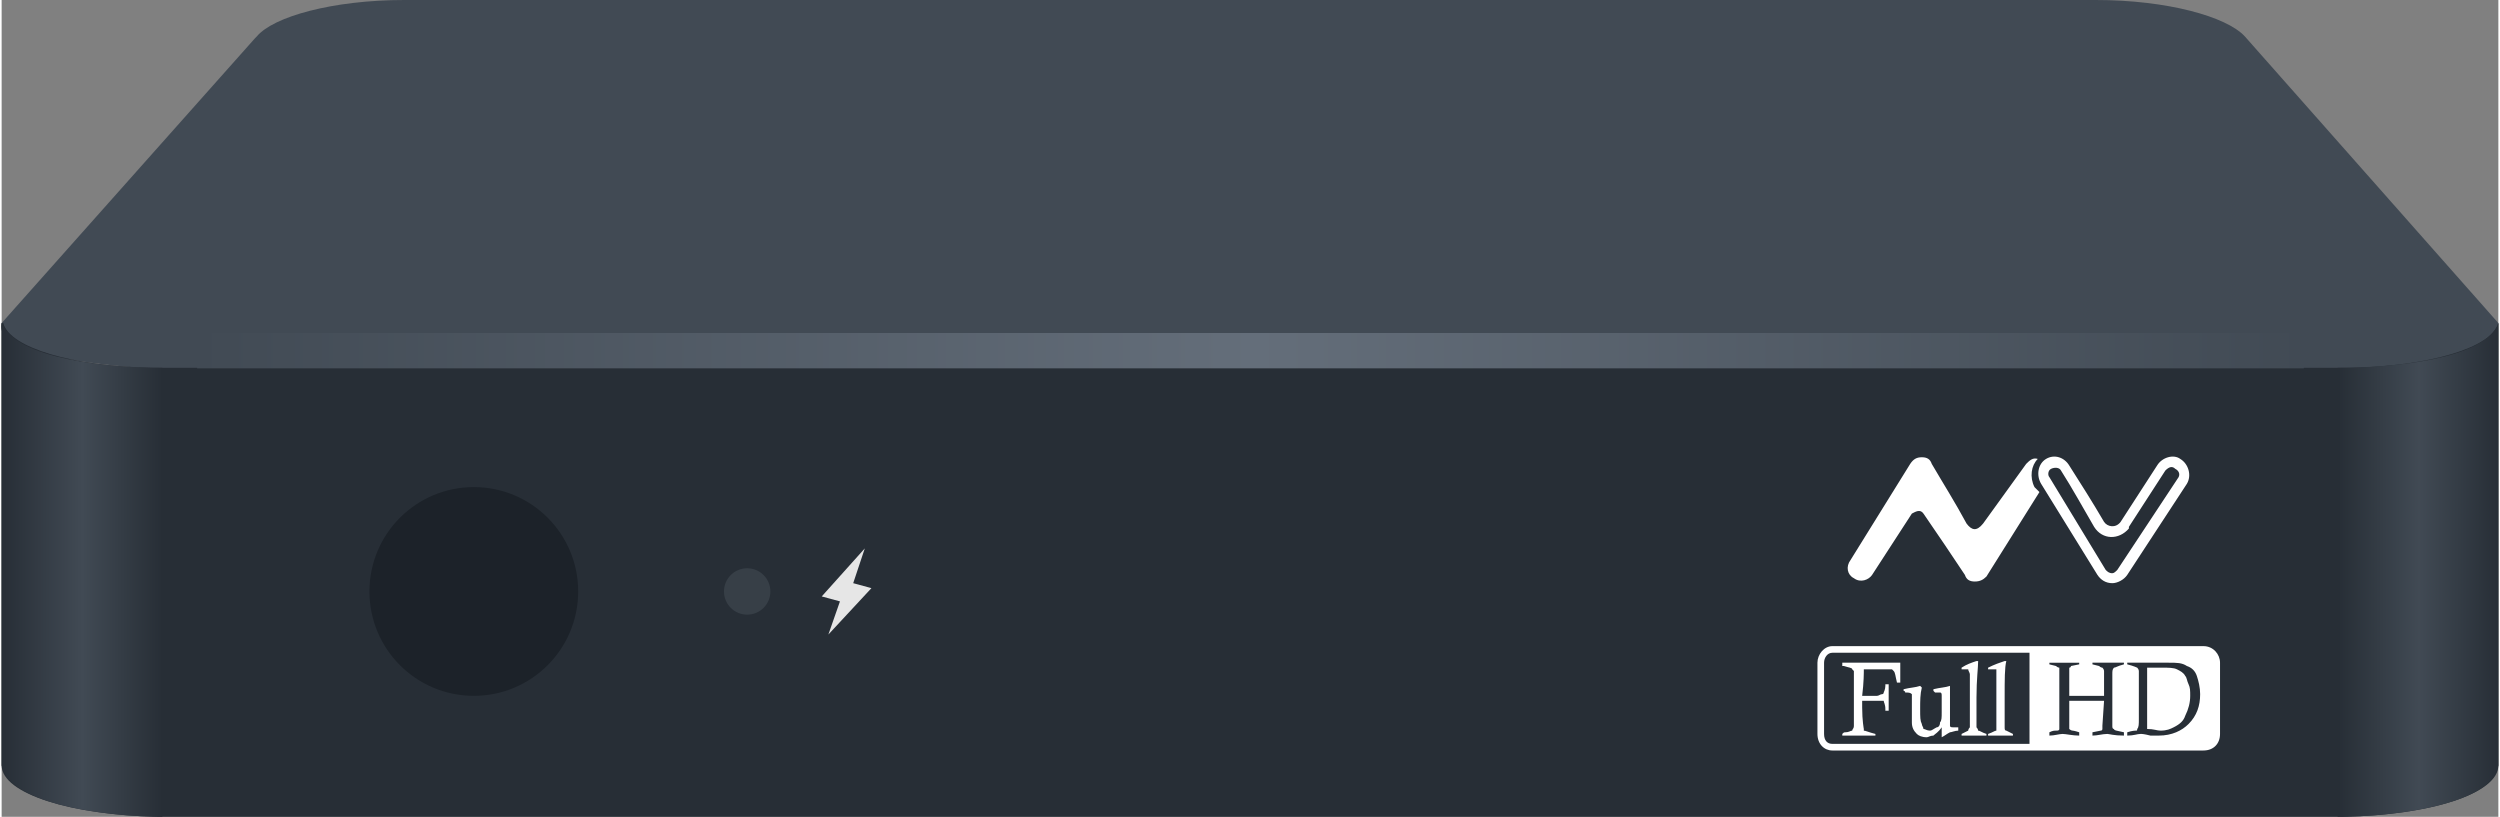 <?xml version="1.0" encoding="UTF-8"?>
<!DOCTYPE svg PUBLIC "-//W3C//DTD SVG 1.1//EN" "http://www.w3.org/Graphics/SVG/1.1/DTD/svg11.dtd">
<!-- Creator: CorelDRAW X7 -->
<svg xmlns="http://www.w3.org/2000/svg" xml:space="preserve" width="126.638mm" height="41.374mm" version="1.1" style="shape-rendering:geometricPrecision; text-rendering:geometricPrecision; image-rendering:optimizeQuality; fill-rule:evenodd; clip-rule:evenodd"
viewBox="0 0 1507 493"
 xmlns:xlink="http://www.w3.org/1999/xlink">
 <rect x="0" y="0" width="1507" height="493" fill="#808080" stroke="none"/>
 <defs>
  <style type="text/css">
   <![CDATA[
    .fil4 {fill:#1C2229}
    .fil1 {fill:#272E36}
    .fil5 {fill:#373F47}
    .fil0 {fill:#414A54}
    .fil3 {fill:#E6E6E6}
    .fil2 {fill:white}
    .fil6 {fill:url(#id0)}
    .fil8 {fill:url(#id1)}
    .fil7 {fill:url(#id2)}
   ]]>
  </style>
  <linearGradient id="id0" gradientUnits="userSpaceOnUse" x1="118.039" y1="211.446" x2="1389.62" y2="211.446">
   <stop offset="0" style="stop-opacity:1; stop-color:#414A54"/>
   <stop offset="0.502" style="stop-opacity:1; stop-color:#646E7A"/>
   <stop offset="1" style="stop-opacity:1; stop-color:#414A54"/>
  </linearGradient>
  <linearGradient id="id1" gradientUnits="userSpaceOnUse" x1="0.001" y1="343.679" x2="97.099" y2="343.679">
   <stop offset="0" style="stop-opacity:1; stop-color:#272E36"/>
   <stop offset="0.502" style="stop-opacity:1; stop-color:#414A54"/>
   <stop offset="1" style="stop-opacity:1; stop-color:#272E36"/>
  </linearGradient>
  <linearGradient id="id2" gradientUnits="userSpaceOnUse" xlink:href="#id1" x1="1410.37" y1="343.679" x2="1507.47" y2="343.679">
  </linearGradient>
 </defs>
 <g id="Слой_x0020_1">
  <g id="_848746320">
   <path class="fil0" d="M0 195c-12,48 381,29 769,29 370,-1 730,23 738,-29l-153 -173 0 0c-11,-12 -47,-22 -90,-22l0 0 -1020 0 -1 0c-43,0 -79,10 -89,22l-1 1 -153 172z"/>
   <path class="fil1" d="M752 222l3 0 653 0c2,0 3,0 5,0 1,0 3,0 4,0l1 0 0 0c47,-1 85,-12 89,-27l0 0 0 266 0 0c0,1 0,1 0,1 0,17 -41,30 -93,31l0 0 -1 0 -658 0 -3 0 -657 0 -1 0 0 0c-52,-1 -94,-14 -94,-31 0,0 0,0 0,-1l0 0 0 -266 0 0 1 0c4,15 42,26 89,27l0 0 0 0c2,0 3,0 5,0 2,0 3,0 5,0l652 0z"/>
   <path class="fil2" d="M1196 316l26 -36c2,-2 4,-4 7,-3 -4,4 -5,11 -2,17l3 3 -32 51c-2,2 -4,3 -7,3 -3,0 -5,-1 -6,-4 -8,-12 -16,-24 -25,-37 -2,-3 -5,-1 -7,0l-24 37c-2,3 -7,5 -11,2 -4,-2 -5,-7 -2,-11l36 -58c2,-3 4,-4 7,-4 3,0 5,1 6,4 7,12 14,23 21,36 3,4 6,5 10,0zm83 -1l22 -34c3,-5 10,-7 14,-4 5,3 7,10 4,15l-36 55c-2,3 -6,5 -9,5 -4,0 -7,-2 -9,-5l-34 -55c-3,-5 -2,-12 3,-15 5,-3 11,-1 14,4 7,11 14,22 21,34 2,3 7,4 10,0zm-16 3c-7,-12 -13,-23 -20,-34 -1,-2 -4,-2 -6,-1 -2,1 -2,4 -1,5l34 56c1,1 2,2 4,2 1,0 2,-1 3,-2 0,0 0,0 0,0l37 -56c1,-2 0,-4 -2,-5 -2,-2 -4,-1 -6,1 0,0 0,0 0,0l-22 34c0,0 0,0 0,1 -6,7 -16,7 -21,-1z"/>
   <path class="fil2" d="M1111 402l0 -2c4,0 10,0 15,0 6,0 12,0 20,0l0 12 -2 0c-1,-4 -1,-6 -2,-7 0,0 -1,-1 -1,-1 -1,0 -2,0 -4,0l-13 0c0,2 0,8 -1,16l9 0c1,0 2,-1 3,-1 0,0 1,0 1,-1 0,0 1,-2 1,-4 0,0 0,0 0,-1l2 0c0,4 0,7 0,8 0,1 0,4 0,8l-2 0c0,0 0,-1 0,-1 0,-3 -1,-4 -1,-5 -1,0 -2,0 -4,0l-9 0c0,2 0,3 0,4 0,8 1,13 1,13 0,1 0,1 0,1 1,0 3,1 7,2l0 1c-4,0 -8,0 -10,0l-10 0 0 -1c1,-1 1,-1 2,-1 2,0 3,-1 4,-1 0,-1 1,-1 1,-3l0 -9c0,-1 0,-4 0,-8 0,-9 0,-14 0,-16 0,0 -1,-1 -1,-1 0,-1 -2,-1 -5,-2 0,0 0,0 -1,0zm-6 -12l224 0c6,0 10,5 10,10l0 43c0,6 -4,10 -10,10l-224 0c-5,0 -9,-4 -9,-10l0 -43c0,-5 4,-10 9,-10zm164 30l0 -3 0 -6 0 -6c0,-1 -1,-2 -1,-2 0,0 -1,0 -2,-1l-4 -1 0 -1c4,0 8,0 10,0 2,0 5,0 9,0l0 1c-4,1 -5,2 -6,2 0,0 0,0 0,0 -1,1 -1,2 -1,4 0,3 0,8 0,16l0 15 0 0c0,1 0,2 1,2 0,1 2,1 6,2l0 2c-6,0 -9,-1 -10,-1 -3,0 -6,1 -9,1l0 -2 5 -1c1,0 1,-1 1,-1 0,0 0,-1 0,-2l1 -15c-5,0 -9,0 -12,0 -3,0 -6,0 -9,0l0 15c0,1 0,2 0,2 0,0 1,1 2,1 0,0 1,0 4,1l0 2c-4,0 -8,-1 -10,-1 -2,0 -5,1 -8,1l0 -2c2,-1 3,-1 4,-1 1,0 2,0 2,-1 0,0 0,-1 0,-2 0,-4 0,-10 0,-17l0 -15 0 -1c0,-1 0,-2 0,-2 0,0 -1,0 -2,-1l-4 -1 0 -1c4,0 7,0 9,0 3,0 6,0 9,0l0 1 -5 1c0,1 -1,1 -1,1 0,0 0,1 0,2l0 15c3,0 6,0 9,0 4,0 8,0 12,0zm14 -19l0 -1c4,0 8,0 13,0l12 0c5,0 8,0 11,2 3,1 5,3 6,6 1,3 2,7 2,11 0,7 -2,13 -7,18 -4,4 -10,7 -18,7 -1,0 -2,0 -5,0 -4,-1 -5,-1 -6,-1 -2,0 -4,1 -8,1l0 -2c3,-1 5,-1 5,-1 1,0 1,0 1,-1 0,0 0,0 0,0 1,-1 1,-3 1,-6 0,-6 0,-11 0,-14l0 -14 0 -1c0,-1 -1,-2 -1,-2 0,0 -2,-1 -6,-2zm12 39c4,0 6,1 8,1 4,0 6,-1 8,-2 4,-2 6,-4 7,-7 2,-4 3,-8 3,-12 0,-3 0,-5 -1,-7 -1,-2 -1,-4 -2,-5 -1,-2 -3,-3 -5,-4 -2,-1 -5,-1 -9,-1 -3,0 -5,0 -9,0 0,5 0,12 0,19 0,7 0,13 0,18zm-71 9l0 -55 -119 0c-3,0 -5,3 -5,6l0 43c0,4 2,6 5,6l119 0zm-25 -45l0 -1c4,-2 7,-3 10,-4l1 0c-1,4 -1,11 -1,22 0,11 0,17 0,18 0,1 0,2 1,2 0,0 2,1 4,2l0 1c-3,0 -6,0 -7,0 -2,0 -5,0 -8,0l0 -1c3,-1 4,-2 5,-2 0,0 0,-1 0,-2 0,-1 0,-7 0,-17l0 -15 0 0c0,-1 0,-2 0,-3 -1,0 -1,0 -2,0 0,0 -1,0 -3,0zm-16 0l0 -1c3,-2 6,-3 9,-4l1 0c0,4 -1,11 -1,22 0,11 0,17 0,18 1,1 1,2 1,2 1,0 2,1 5,2l0 1c-4,0 -6,0 -8,0 -2,0 -4,0 -7,0l0 -1c2,-1 4,-2 4,-2 0,0 0,-1 1,-2 0,-1 0,-7 0,-17l0 -15 0 0c0,-1 -1,-2 -1,-3 0,0 -1,0 -1,0 -1,0 -2,0 -3,0zm-35 13l0 -1c4,-1 7,-1 10,-2l1 1c-1,4 -1,8 -1,13 0,5 0,7 1,9 0,1 1,2 1,3 1,0 2,1 4,1 1,0 2,-1 4,-2 1,0 2,-1 2,-3 1,-1 1,-3 1,-6 0,0 0,-3 0,-10 0,-1 0,-2 -1,-2 0,0 -1,0 -3,0l-1 -1 0 -1c4,-1 7,-1 10,-2l0 1c0,2 0,4 0,6 0,3 0,6 0,9 0,5 0,7 0,8 0,1 1,1 2,1 0,0 2,0 3,0l0 2c-2,0 -4,1 -5,1 -2,1 -3,2 -5,3l0 -1c0,-1 0,-3 0,-5 -2,3 -4,4 -5,5 -2,0 -3,1 -4,1 -3,0 -5,-1 -6,-2 -2,-2 -3,-4 -3,-7l0 -11c0,-4 0,-6 0,-6 -1,-1 -2,-1 -4,-1 0,0 0,-1 -1,-1z"/>
   <polygon class="fil3" points="495,360 521,331 514,352 525,355 499,383 506,363 "/>
   <circle class="fil4" cx="285" cy="357" r="63"/>
   <circle class="fil5" cx="450" cy="357" r="14"/>
   <rect class="fil6" x="118" y="201" width="1271.58" height="21.329"/>
   <path class="fil7" d="M1410 222c33,0 89,-5 97,-27 0,80 0,187 0,267 -4,24 -64,31 -97,31 0,-81 0,-191 0,-271z"/>
   <path class="fil8" d="M97 222c-32,0 -88,-5 -97,-27 0,80 0,187 0,267 5,24 65,31 97,31 0,-81 0,-191 0,-271z"/>
  </g>
 </g>
</svg>
